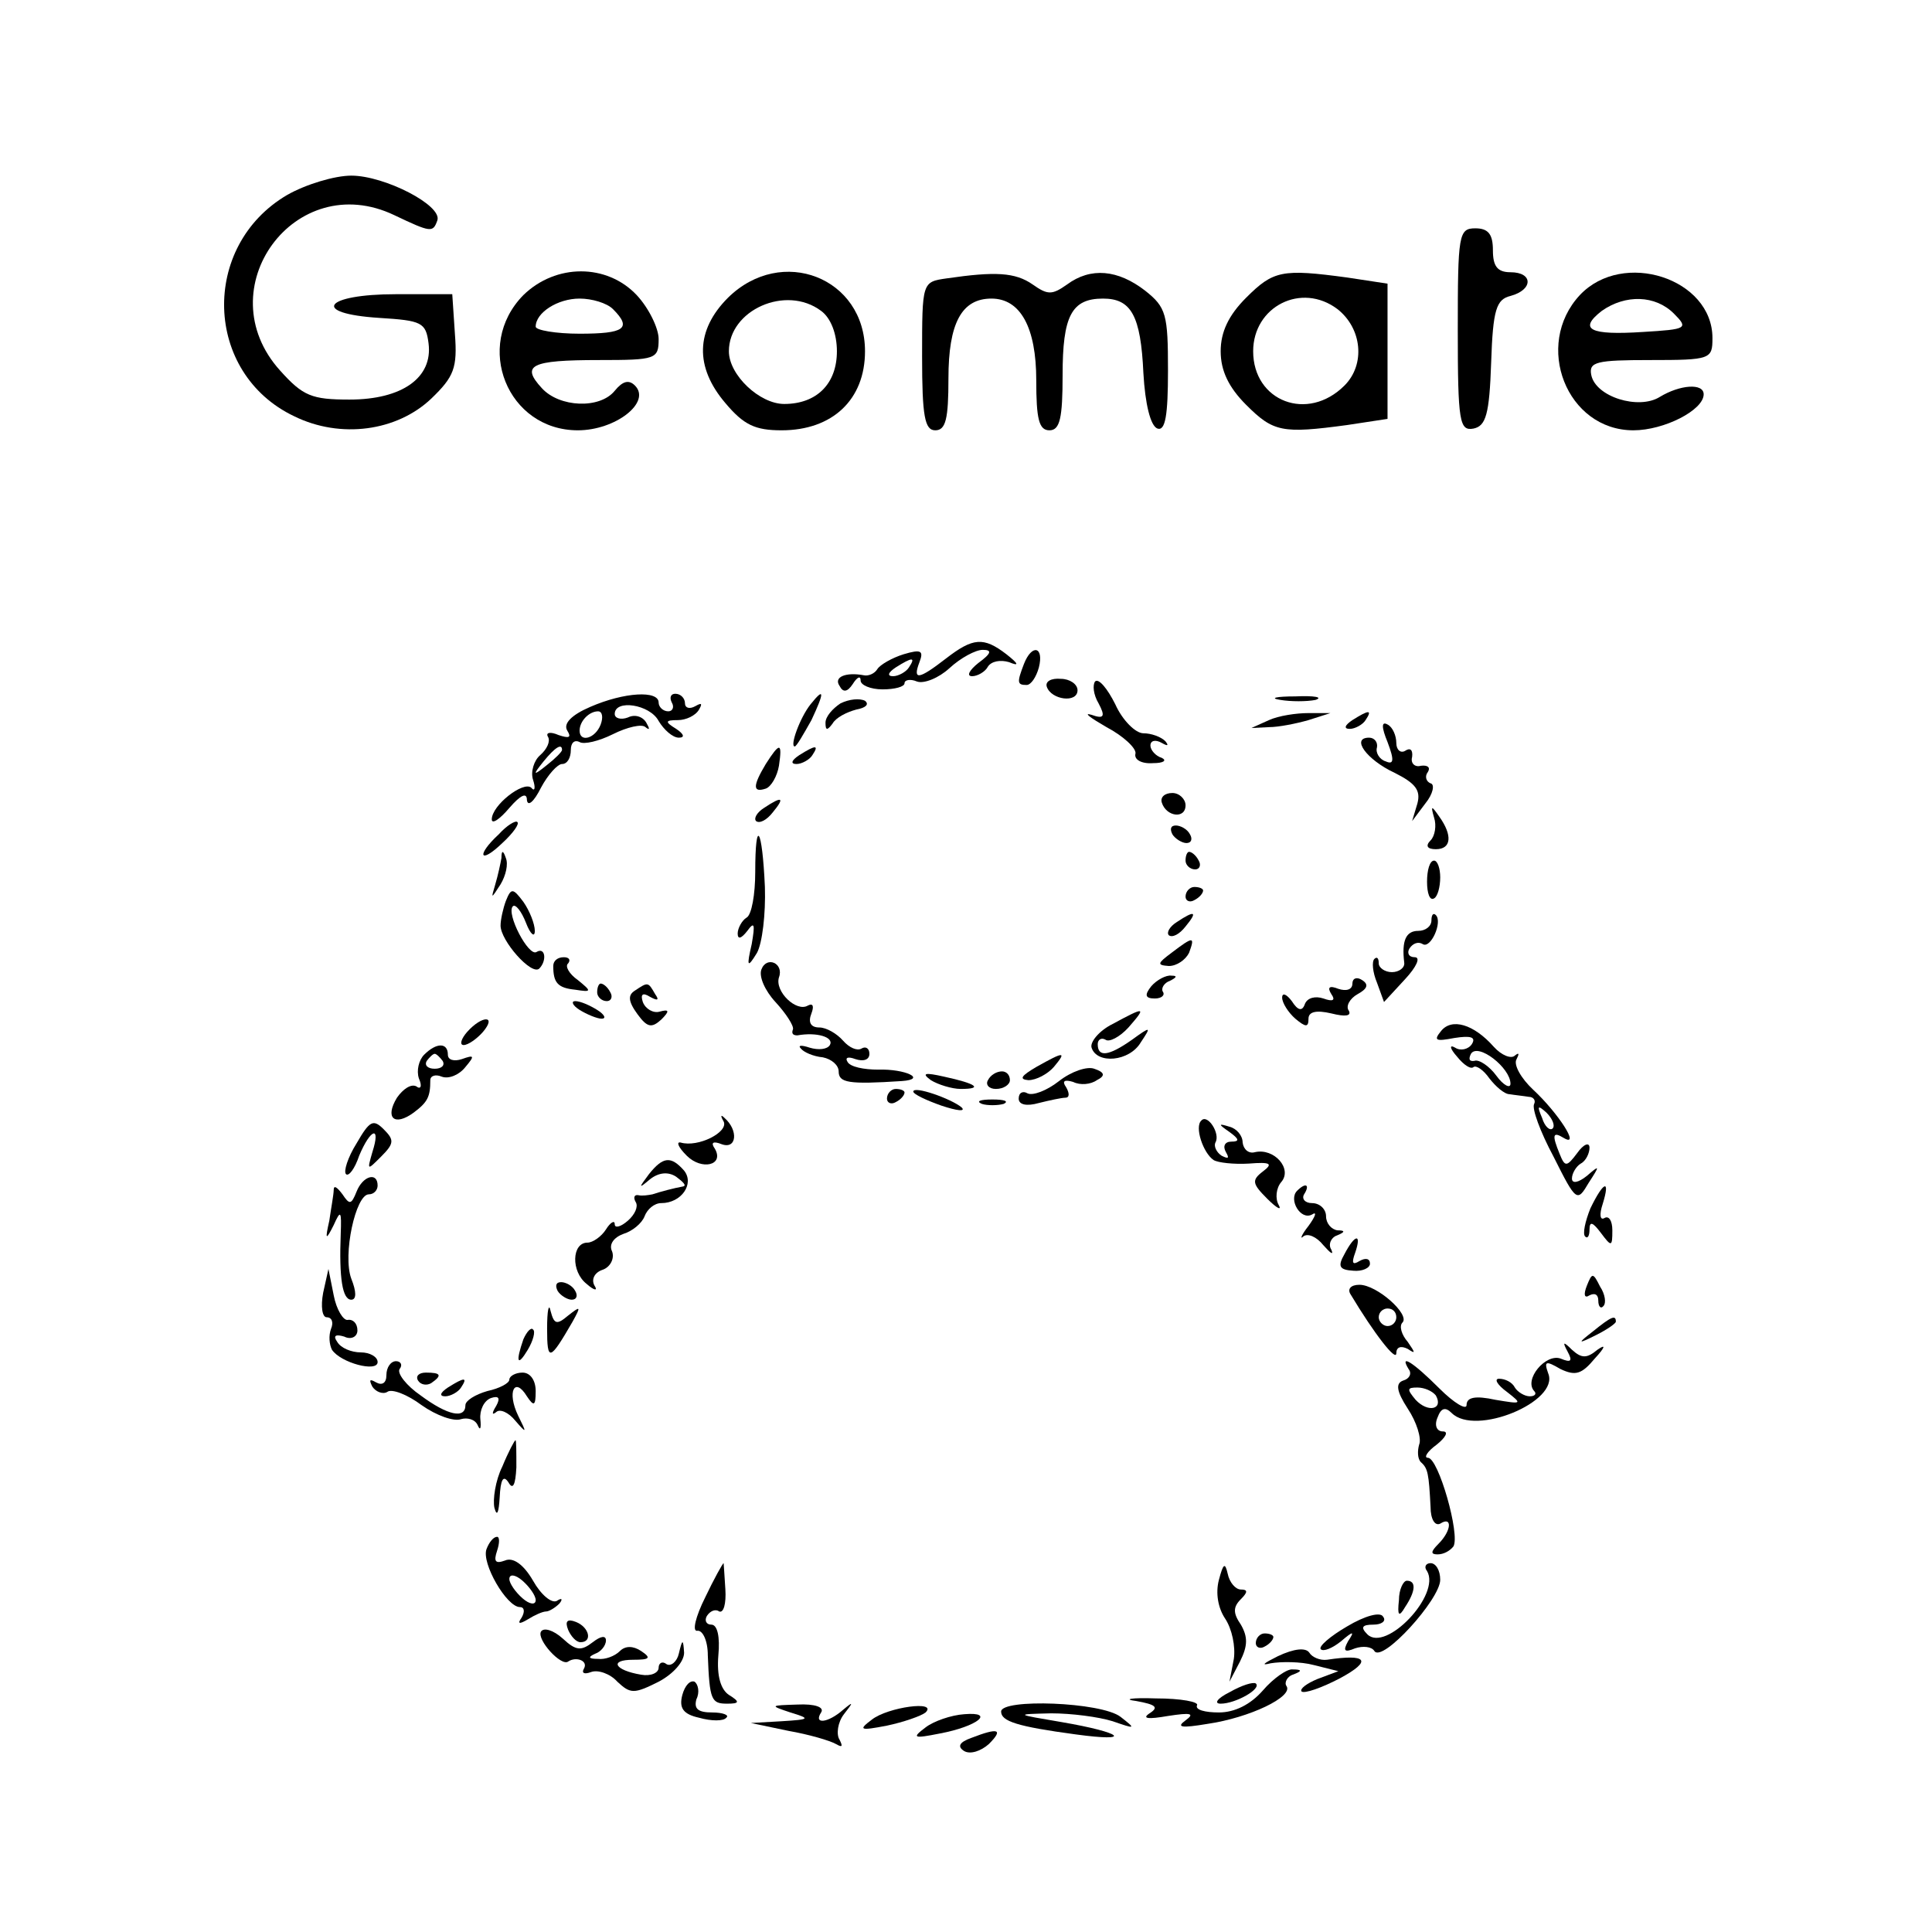 <?xml version="1.0" standalone="no"?>
<!DOCTYPE svg PUBLIC "-//W3C//DTD SVG 20010904//EN"
 "http://www.w3.org/TR/2001/REC-SVG-20010904/DTD/svg10.dtd">
<svg version="1.0" xmlns="http://www.w3.org/2000/svg"
 width="220pt" height="220pt" viewBox="0 0 220 220"
 preserveAspectRatio="xMidYMid meet">
<g transform="translate(0,220) scale(0.1,-0.1)"
fill="#000000" stroke="none">
<path d="M327 1978 c-99 -58 -95 -203 8 -252 53 -26 117 -17 156 20 26 25 30
35 27 74 l-3 45 -64 0 c-82 0 -98 -22 -19 -27 48 -3 53 -5 56 -29 5 -39 -30
-64 -90 -64 -43 0 -53 4 -79 33 -84 93 17 231 130 177 42 -20 44 -20 49 -6 6
17 -60 51 -98 51 -19 0 -52 -10 -73 -22z"/>
<path d="M1660 1824 c0 -105 2 -115 18 -112 14 3 18 16 20 75 2 61 6 72 22 76
26 7 26 27 0 27 -15 0 -20 7 -20 25 0 18 -5 25 -20 25 -19 0 -20 -7 -20 -116z"/>
<path d="M596 1864 c-57 -58 -18 -154 62 -154 43 0 84 32 65 51 -7 7 -14 5
-23 -6 -17 -21 -63 -19 -83 3 -24 26 -13 32 65 32 65 0 68 1 68 24 0 12 -11
35 -25 50 -34 36 -92 36 -129 0z m102 -16 c22 -22 13 -28 -38 -28 -27 0 -50 4
-50 8 0 16 25 32 50 32 14 0 31 -5 38 -12z"/>
<path d="M829 1861 c-37 -37 -38 -79 -3 -120 21 -25 34 -31 64 -31 58 0 95 35
95 90 0 84 -95 121 -156 61z m106 -15 c11 -8 18 -26 18 -46 0 -37 -23 -60 -60
-60 -28 0 -63 33 -63 60 0 47 65 76 105 46z"/>
<path d="M1078 1883 c-28 -4 -28 -4 -28 -89 0 -68 3 -84 15 -84 12 0 15 13 15
59 0 63 15 91 49 91 33 0 51 -33 51 -93 0 -44 3 -57 15 -57 12 0 15 14 15 63
0 67 10 87 46 87 32 0 43 -19 46 -85 2 -35 8 -60 16 -63 9 -3 12 15 12 66 0
64 -2 72 -26 91 -31 24 -62 27 -89 7 -17 -12 -22 -12 -39 0 -20 14 -43 15 -98
7z"/>
<path d="M1419 1861 c-20 -20 -29 -39 -29 -61 0 -22 9 -41 29 -61 31 -31 41
-33 115 -23 l46 7 0 77 0 77 -46 7 c-74 10 -84 8 -115 -23z m104 -13 c28 -22
32 -63 8 -87 -42 -42 -104 -18 -104 39 0 51 55 79 96 48z"/>
<path d="M1799 1864 c-53 -57 -15 -154 61 -154 35 0 80 23 80 41 0 13 -27 11
-50 -3 -24 -15 -73 0 -78 25 -3 15 6 17 67 17 69 0 71 1 71 25 0 68 -102 101
-151 49z m107 -21 c17 -17 15 -18 -35 -21 -61 -4 -74 3 -47 24 27 19 61 18 82
-3z"/>
<path d="M1077 1450 c-31 -24 -38 -25 -30 -4 5 13 2 15 -18 9 -13 -4 -27 -12
-30 -17 -3 -5 -10 -8 -15 -7 -21 4 -35 -2 -28 -12 4 -8 9 -7 15 2 5 8 9 10 9
4 0 -5 11 -10 25 -10 14 0 25 3 25 7 0 4 7 5 14 2 8 -3 25 4 37 15 13 12 30
21 38 21 11 0 10 -4 -5 -15 -10 -8 -14 -15 -7 -15 6 0 15 5 18 11 4 6 14 8 24
5 12 -5 11 -2 -3 9 -26 20 -38 19 -69 -5z m-42 -10 c-3 -5 -12 -10 -18 -10 -7
0 -6 4 3 10 19 12 23 12 15 0z"/>
<path d="M1166 1444 c-8 -21 -8 -24 3 -24 5 0 11 9 14 20 6 24 -8 27 -17 4z"/>
<path d="M1192 1418 c5 -15 35 -19 35 -4 0 7 -9 13 -19 13 -11 1 -18 -3 -16
-9z"/>
<path d="M1247 1424 c-3 -4 -2 -15 4 -25 8 -15 6 -18 -8 -13 -10 3 -2 -3 17
-14 19 -10 34 -24 33 -30 -2 -7 7 -12 20 -11 12 0 16 3 10 6 -7 2 -13 9 -13
14 0 6 6 7 13 3 7 -4 8 -3 4 2 -5 5 -16 9 -25 9 -9 0 -24 15 -32 33 -9 18 -19
30 -23 26z"/>
<path d="M672 1395 c-21 -9 -31 -19 -26 -27 5 -8 2 -9 -10 -5 -9 4 -15 3 -12
-2 3 -5 -1 -14 -9 -21 -7 -6 -11 -19 -8 -28 3 -9 2 -14 -2 -9 -9 8 -45 -20
-45 -36 0 -6 9 0 20 13 13 15 20 18 20 9 1 -8 8 -2 16 14 8 15 19 27 24 27 6
0 10 7 10 16 0 8 4 12 10 9 5 -3 22 1 38 9 16 8 33 12 37 8 5 -4 5 -2 1 5 -4
7 -13 10 -21 6 -8 -3 -15 -1 -15 4 0 17 40 11 50 -8 6 -10 16 -19 23 -19 7 0
6 4 -3 10 -13 8 -13 10 2 10 9 0 20 5 24 12 4 7 3 8 -4 4 -7 -4 -12 -2 -12 3
0 6 -5 11 -11 11 -5 0 -7 -4 -4 -10 3 -5 1 -10 -4 -10 -6 0 -11 5 -11 10 0 14
-39 12 -78 -5z m12 -20 c-6 -16 -24 -21 -24 -7 0 11 11 22 21 22 5 0 6 -7 3
-15z m-44 -29 c0 -2 -8 -10 -17 -17 -16 -13 -17 -12 -4 4 13 16 21 21 21 13z"/>
<path d="M923 1398 c-12 -15 -24 -48 -18 -48 2 0 10 14 19 30 15 32 15 38 -1
18z"/>
<path d="M957 1399 c-9 -6 -17 -15 -17 -22 0 -9 2 -9 8 -1 4 7 16 13 27 16 11
2 15 6 10 10 -6 3 -18 2 -28 -3z"/>
<path d="M1458 1403 c12 -2 30 -2 40 0 9 3 -1 5 -23 4 -22 0 -30 -2 -17 -4z"/>
<path d="M1445 1380 l-20 -9 20 1 c11 0 31 4 45 8 l25 8 -25 0 c-14 0 -34 -3
-45 -8z"/>
<path d="M1540 1380 c-9 -6 -10 -10 -3 -10 6 0 15 5 18 10 8 12 4 12 -15 0z"/>
<path d="M1580 1355 c8 -21 7 -26 -2 -22 -7 2 -12 10 -10 16 1 6 -3 11 -9 11
-21 0 -3 -25 29 -40 24 -12 30 -20 26 -35 l-6 -20 15 20 c9 11 11 22 6 23 -5
2 -7 8 -3 13 3 5 0 8 -8 7 -7 -2 -12 3 -10 10 1 8 -2 11 -8 7 -5 -3 -10 1 -10
9 0 8 -4 18 -10 21 -7 4 -7 -3 0 -20z"/>
<path d="M872 1330 c-15 -25 -15 -33 0 -28 6 2 13 14 15 26 4 27 1 27 -15 2z"/>
<path d="M910 1340 c-9 -6 -10 -10 -3 -10 6 0 15 5 18 10 8 12 4 12 -15 0z"/>
<path d="M1323 1286 c5 -16 27 -19 27 -3 0 7 -7 14 -15 14 -9 0 -14 -5 -12
-11z"/>
<path d="M870 1280 c-8 -5 -12 -12 -9 -15 4 -3 12 1 19 10 14 17 11 19 -10 5z"/>
<path d="M1633 1269 c3 -9 1 -21 -4 -26 -6 -6 -4 -10 6 -10 18 0 19 16 4 37
-9 13 -10 13 -6 -1z"/>
<path d="M568 1250 c-26 -24 -22 -35 4 -10 12 11 20 22 17 24 -2 2 -12 -4 -21
-14z"/>
<path d="M1335 1250 c3 -5 11 -10 16 -10 6 0 7 5 4 10 -3 6 -11 10 -16 10 -6
0 -7 -4 -4 -10z"/>
<path d="M860 1207 c0 -25 -4 -49 -10 -52 -5 -3 -10 -12 -10 -18 0 -7 4 -6 11
3 8 11 9 8 5 -15 -6 -26 -5 -28 6 -10 6 11 10 44 9 75 -3 68 -11 80 -11 17z"/>
<path d="M571 1223 c-1 -6 -4 -20 -7 -30 -5 -17 -5 -17 6 0 6 10 9 23 6 30 -3
9 -5 9 -5 0z"/>
<path d="M1350 1220 c0 -5 5 -10 11 -10 5 0 7 5 4 10 -3 6 -8 10 -11 10 -2 0
-4 -4 -4 -10z"/>
<path d="M1625 1196 c0 -13 3 -22 8 -19 4 2 7 13 7 24 0 10 -3 19 -7 19 -5 0
-8 -11 -8 -24z"/>
<path d="M576 1174 c-3 -8 -6 -21 -6 -28 0 -17 35 -57 44 -49 9 9 7 25 -3 19
-9 -6 -35 44 -27 52 3 3 10 -6 15 -19 5 -13 10 -17 10 -9 0 8 -6 23 -13 33
-12 16 -14 16 -20 1z"/>
<path d="M1350 1179 c0 -5 5 -7 10 -4 6 3 10 8 10 11 0 2 -4 4 -10 4 -5 0 -10
-5 -10 -11z"/>
<path d="M1340 1150 c-8 -5 -12 -12 -9 -15 4 -3 12 1 19 10 14 17 11 19 -10 5z"/>
<path d="M1630 1152 c0 -7 -7 -12 -15 -12 -14 0 -19 -11 -16 -36 1 -6 -6 -11
-14 -11 -8 0 -15 5 -15 10 0 6 -2 8 -5 5 -3 -3 -2 -15 3 -27 l8 -22 24 26 c13
14 18 25 11 25 -7 0 -9 5 -6 10 4 6 10 8 15 5 9 -6 23 25 15 33 -3 3 -5 0 -5
-6z"/>
<path d="M1334 1115 c-16 -12 -17 -14 -3 -15 9 0 19 7 23 15 7 19 5 19 -20 0z"/>
<path d="M630 1100 c0 -19 5 -25 25 -27 19 -3 19 -2 3 11 -10 7 -15 16 -11 19
3 4 1 7 -5 7 -7 0 -12 -4 -12 -10z"/>
<path d="M867 1096 c-3 -8 4 -24 16 -37 12 -13 21 -27 20 -31 -2 -5 0 -7 5 -7
22 4 42 -2 37 -11 -3 -5 -13 -6 -23 -3 -9 3 -14 3 -10 -1 3 -4 14 -9 25 -10
10 -2 18 -9 18 -16 0 -13 11 -15 72 -11 29 2 4 14 -27 13 -16 0 -32 3 -35 9
-3 5 1 6 9 3 9 -3 16 -1 16 6 0 6 -4 9 -9 6 -5 -3 -14 1 -21 9 -7 8 -19 15
-27 15 -10 0 -13 6 -9 16 3 8 2 12 -4 9 -13 -8 -38 16 -33 32 6 16 -14 25 -20
9z"/>
<path d="M1311 1077 c-8 -10 -7 -14 4 -14 8 0 12 4 9 8 -2 4 2 10 8 12 8 4 9
6 2 6 -6 1 -17 -5 -23 -12z"/>
<path d="M1540 1080 c0 -7 -7 -9 -16 -6 -10 4 -13 2 -8 -6 5 -7 2 -9 -9 -5 -9
3 -18 1 -21 -6 -3 -9 -8 -8 -15 3 -6 8 -11 10 -11 4 0 -6 7 -17 15 -24 12 -10
15 -10 15 0 0 8 9 10 26 6 16 -4 23 -3 20 3 -4 5 1 14 10 19 11 6 13 11 5 16
-6 4 -11 2 -11 -4z"/>
<path d="M680 1070 c0 -5 5 -10 11 -10 5 0 7 5 4 10 -3 6 -8 10 -11 10 -2 0
-4 -4 -4 -10z"/>
<path d="M723 1072 c-8 -5 -8 -12 3 -27 11 -15 16 -16 27 -6 10 10 9 12 -2 9
-7 -2 -16 3 -19 11 -3 9 0 11 8 6 9 -5 11 -4 6 3 -8 14 -8 14 -23 4z"/>
<path d="M660 1050 c8 -5 20 -10 25 -10 6 0 3 5 -5 10 -8 5 -19 10 -25 10 -5
0 -3 -5 5 -10z"/>
<path d="M1267 1034 c-16 -8 -26 -21 -24 -27 6 -19 43 -16 56 6 12 18 12 19
-10 3 -27 -19 -39 -20 -39 -5 0 5 4 8 9 5 4 -3 16 3 26 14 21 24 19 24 -18 4z"/>
<path d="M532 1025 c-7 -8 -9 -15 -4 -15 5 0 15 7 22 15 16 19 -1 19 -18 0z"/>
<path d="M1641 1026 c-9 -11 -6 -12 15 -8 19 3 25 1 20 -7 -4 -6 -13 -8 -19
-4 -7 4 -6 -1 2 -10 8 -10 16 -15 19 -12 3 2 11 -3 18 -13 7 -9 17 -18 23 -18
6 -1 16 -2 22 -3 5 0 8 -4 6 -8 -3 -5 7 -32 22 -60 26 -52 27 -52 40 -30 13
20 13 21 -2 8 -10 -8 -17 -9 -17 -3 0 6 5 14 10 17 6 3 10 12 10 18 0 7 -7 4
-14 -6 -12 -16 -14 -16 -20 -1 -9 22 -8 26 5 18 19 -11 -7 29 -35 55 -14 13
-23 29 -19 35 3 6 3 8 -2 4 -4 -4 -15 0 -24 10 -23 26 -48 33 -60 18z m79 -60
c0 -6 -8 -2 -16 9 -8 11 -20 19 -25 17 -6 -1 -7 2 -4 8 8 13 45 -16 45 -34z
m48 -51 c-3 -3 -9 2 -12 12 -6 14 -5 15 5 6 7 -7 10 -15 7 -18z"/>
<path d="M483 999 c-6 -6 -9 -18 -6 -27 4 -9 2 -13 -3 -9 -6 3 -15 -3 -22 -13
-14 -23 -3 -33 19 -17 16 12 19 18 19 37 0 5 6 7 13 4 8 -3 20 2 27 11 11 13
10 14 -4 9 -9 -3 -16 -1 -16 5 0 14 -13 14 -27 0z m21 -7 c3 -5 -1 -9 -9 -9
-8 0 -12 4 -9 9 3 4 7 8 9 8 2 0 6 -4 9 -8z"/>
<path d="M1180 985 c-17 -10 -20 -14 -9 -15 9 0 22 7 29 15 15 18 12 18 -20 0z"/>
<path d="M1206 969 c-14 -11 -30 -17 -36 -14 -5 3 -10 1 -10 -6 0 -7 9 -9 23
-5 12 3 26 6 30 6 5 0 5 5 1 12 -5 7 -2 9 8 6 8 -4 20 -3 27 2 10 5 9 9 -3 13
-8 3 -26 -3 -40 -14z"/>
<path d="M1060 970 c8 -5 24 -10 34 -10 26 0 18 6 -19 14 -22 5 -26 4 -15 -4z"/>
<path d="M1125 970 c-3 -5 1 -10 9 -10 9 0 16 5 16 10 0 6 -4 10 -9 10 -6 0
-13 -4 -16 -10z"/>
<path d="M1010 949 c0 -5 5 -7 10 -4 6 3 10 8 10 11 0 2 -4 4 -10 4 -5 0 -10
-5 -10 -11z"/>
<path d="M1040 957 c0 -3 15 -10 32 -16 18 -6 28 -7 23 -2 -12 10 -55 25 -55
18z"/>
<path d="M1118 943 c6 -2 18 -2 25 0 6 3 1 5 -13 5 -14 0 -19 -2 -12 -5z"/>
<path d="M406 898 c-10 -16 -15 -32 -12 -35 3 -3 10 6 15 21 13 31 25 35 15 4
-6 -21 -6 -21 10 -5 15 15 15 19 3 31 -12 12 -16 10 -31 -16z"/>
<path d="M824 923 c6 -12 -29 -30 -49 -24 -5 1 -3 -5 7 -15 17 -17 43 -11 32
8 -5 7 -2 9 8 5 17 -6 19 16 3 30 -4 4 -5 3 -1 -4z"/>
<path d="M1368 924 c-8 -7 2 -37 14 -45 5 -3 23 -5 40 -4 25 2 28 0 16 -9 -13
-10 -12 -14 5 -31 11 -11 17 -14 13 -7 -4 7 -3 19 3 26 13 15 -8 39 -30 34 -7
-2 -13 3 -14 11 0 8 -7 16 -15 18 -13 4 -13 3 0 -6 11 -8 12 -11 2 -11 -7 0
-10 -5 -6 -12 4 -7 3 -8 -5 -4 -6 4 -9 11 -7 15 6 10 -9 33 -16 25z"/>
<path d="M739 863 c-12 -16 -12 -17 1 -6 10 8 21 9 30 3 8 -6 12 -10 8 -11
-11 -2 -26 -6 -35 -9 -5 -1 -12 -2 -16 -1 -5 1 -6 -3 -3 -8 3 -5 -1 -14 -9
-21 -8 -7 -15 -9 -15 -4 0 5 -5 2 -10 -6 -5 -8 -15 -15 -21 -15 -18 0 -19 -33
-1 -47 9 -8 13 -8 9 -2 -4 7 0 15 9 18 9 3 14 13 11 21 -4 8 2 16 13 20 10 3
21 12 24 20 3 8 11 15 19 15 23 0 38 22 26 37 -15 17 -24 16 -40 -4z"/>
<path d="M406 843 c-6 -15 -8 -15 -16 -3 -6 8 -10 11 -10 5 0 -5 -3 -21 -5
-35 -5 -22 -4 -23 5 -5 8 18 9 16 8 -10 -2 -51 2 -75 12 -75 6 0 6 9 0 24 -10
27 5 96 20 96 6 0 10 5 10 10 0 16 -17 11 -24 -7z"/>
<path d="M1477 844 c-10 -10 4 -34 17 -27 6 4 4 -2 -4 -13 -8 -10 -10 -16 -6
-12 5 4 15 0 23 -10 8 -9 12 -12 9 -5 -4 6 0 14 6 16 10 4 10 6 1 6 -7 1 -13
8 -13 16 0 8 -7 15 -16 15 -8 0 -12 5 -9 10 7 11 2 14 -8 4z"/>
<path d="M1811 824 c-6 -15 -9 -29 -6 -32 3 -3 5 1 5 8 0 10 4 8 13 -4 12 -16
13 -16 13 3 0 11 -4 17 -9 14 -5 -3 -6 4 -2 16 9 29 1 26 -14 -5z"/>
<path d="M1531 772 c-8 -14 -6 -18 10 -19 10 -1 19 3 19 8 0 6 -5 7 -12 3 -8
-5 -9 -2 -5 9 8 23 0 22 -12 -1z"/>
<path d="M368 728 c-3 -16 -1 -28 4 -28 6 0 8 -6 5 -13 -3 -8 -2 -18 1 -24 10
-15 52 -26 52 -14 0 6 -9 11 -19 11 -11 0 -23 5 -27 12 -5 7 -2 9 8 6 8 -4 15
0 15 7 0 8 -5 13 -11 12 -5 -1 -13 12 -16 28 l-6 30 -6 -27z"/>
<path d="M1807 736 c-4 -10 -3 -15 3 -11 6 3 10 1 10 -6 0 -7 3 -10 6 -6 3 3
2 13 -4 22 -8 16 -9 16 -15 1z"/>
<path d="M635 730 c3 -5 11 -10 16 -10 6 0 7 5 4 10 -3 6 -11 10 -16 10 -6 0
-7 -4 -4 -10z"/>
<path d="M1538 726 c27 -45 52 -77 52 -67 0 7 5 9 13 5 9 -6 9 -5 0 8 -7 8
-10 18 -6 22 9 9 -29 43 -49 43 -10 0 -14 -5 -10 -11z m52 -26 c0 -5 -4 -10
-10 -10 -5 0 -10 5 -10 10 0 6 5 10 10 10 6 0 10 -4 10 -10z"/>
<path d="M623 687 c0 -38 3 -37 29 8 10 18 9 18 -5 7 -13 -11 -16 -10 -20 5
-2 10 -4 1 -4 -20z"/>
<path d="M1814 684 c-18 -14 -18 -15 4 -4 12 6 22 13 22 15 0 8 -5 6 -26 -11z"/>
<path d="M596 675 c-9 -26 -7 -32 5 -12 6 10 9 21 6 23 -2 3 -7 -2 -11 -11z"/>
<path d="M1785 661 c6 -11 4 -13 -8 -8 -17 6 -42 -24 -30 -37 3 -3 1 -6 -5 -6
-6 0 -14 5 -17 10 -3 6 -11 10 -18 10 -6 0 -2 -7 9 -15 18 -14 17 -14 -13 -9
-23 5 -33 3 -33 -6 0 -6 -14 2 -31 19 -30 30 -46 40 -35 22 4 -5 1 -11 -6 -13
-9 -3 -8 -12 5 -32 10 -15 16 -34 13 -41 -2 -7 -2 -16 2 -20 8 -7 9 -13 11
-51 0 -14 5 -22 11 -19 14 9 13 -8 -2 -23 -9 -9 -9 -12 -1 -12 7 0 14 4 18 9
8 13 -17 101 -29 101 -5 0 -1 7 10 15 10 8 14 15 7 15 -7 0 -10 7 -6 16 4 11
9 12 16 5 27 -27 123 13 110 45 -5 14 -3 15 14 5 17 -8 24 -6 39 12 12 13 13
17 3 10 -12 -10 -18 -10 -29 0 -10 10 -11 9 -5 -2z m-150 -50 c9 -16 -9 -20
-23 -5 -10 12 -10 14 2 14 8 0 17 -4 21 -9z"/>
<path d="M440 634 c0 -9 -5 -12 -12 -8 -7 4 -8 3 -4 -5 4 -6 12 -9 17 -6 5 4
23 -3 39 -15 17 -12 37 -19 45 -16 7 2 16 0 19 -7 3 -7 4 -3 3 7 -1 10 4 21
12 24 9 3 11 0 6 -9 -5 -8 -5 -11 0 -7 4 4 14 0 22 -10 13 -15 13 -14 3 6 -13
27 -4 45 10 22 8 -12 10 -11 10 6 0 12 -6 21 -15 21 -8 0 -15 -4 -15 -8 0 -4
-11 -10 -25 -13 -14 -4 -25 -11 -25 -16 0 -16 -20 -12 -51 11 -16 11 -27 25
-24 30 4 5 1 9 -4 9 -6 0 -11 -7 -11 -16z"/>
<path d="M476 628 c3 -5 10 -6 15 -3 13 9 11 12 -6 12 -8 0 -12 -4 -9 -9z"/>
<path d="M510 620 c-9 -6 -10 -10 -3 -10 6 0 15 5 18 10 8 12 4 12 -15 0z"/>
<path d="M572 530 c-8 -16 -11 -38 -9 -47 3 -11 5 -5 6 12 1 20 4 26 10 17 5
-9 8 -3 9 17 0 17 0 31 -1 31 -1 0 -8 -13 -15 -30z"/>
<path d="M554 436 c-6 -16 23 -66 38 -66 5 0 6 -5 2 -12 -5 -7 -3 -8 7 -2 8 5
17 9 21 9 3 0 10 4 15 9 4 5 3 7 -3 3 -6 -3 -18 7 -27 23 -11 19 -23 27 -32
23 -11 -4 -13 -1 -9 11 3 9 3 16 0 16 -4 0 -9 -6 -12 -14z m56 -58 c0 -6 -7
-5 -15 2 -8 7 -15 17 -15 22 0 6 7 5 15 -2 8 -7 15 -17 15 -22z"/>
<path d="M803 381 c-11 -22 -15 -39 -9 -38 6 1 12 -11 12 -28 2 -51 4 -55 22
-55 14 0 15 2 2 10 -9 6 -14 21 -12 45 2 21 -1 35 -8 35 -6 0 -8 5 -5 10 4 6
10 8 14 5 5 -2 8 9 7 25 -1 17 -2 30 -2 30 -1 0 -11 -18 -21 -39z"/>
<path d="M1388 401 c-4 -15 -1 -32 7 -44 8 -12 12 -32 10 -46 l-5 -26 12 23
c9 18 9 28 1 42 -9 13 -9 20 0 29 8 8 8 11 0 11 -6 0 -13 8 -15 18 -3 13 -5
12 -10 -7z"/>
<path d="M1625 411 c16 -27 -47 -93 -68 -72 -8 8 -6 11 7 11 9 0 15 4 11 9 -3
6 -21 1 -41 -11 -19 -11 -33 -23 -30 -26 3 -3 13 1 23 9 14 12 16 12 8 0 -6
-11 -4 -13 8 -8 9 3 19 2 22 -3 9 -14 75 59 75 81 0 11 -5 19 -11 19 -5 0 -8
-4 -4 -9z"/>
<path d="M1593 378 c-2 -18 0 -20 7 -8 12 18 13 30 2 30 -4 0 -9 -10 -9 -22z"/>
<path d="M647 344 c3 -7 9 -14 14 -14 14 0 10 17 -5 23 -10 4 -13 1 -9 -9z"/>
<path d="M616 342 c-5 -9 23 -40 31 -34 9 6 23 1 18 -8 -3 -5 0 -7 8 -4 8 3
22 -2 30 -11 15 -14 19 -14 47 0 17 9 29 23 29 33 -1 16 -2 16 -6 -1 -2 -9 -9
-15 -14 -12 -5 4 -9 1 -9 -4 0 -6 -9 -10 -20 -8 -30 5 -37 17 -9 17 19 0 21 2
9 10 -9 6 -18 6 -24 0 -6 -6 -17 -10 -25 -9 -11 0 -12 2 -3 6 6 2 12 9 12 15
0 6 -6 5 -15 -2 -13 -10 -19 -10 -34 4 -11 10 -22 13 -25 8z"/>
<path d="M1430 329 c0 -5 5 -7 10 -4 6 3 10 8 10 11 0 2 -4 4 -10 4 -5 0 -10
-5 -10 -11z"/>
<path d="M1455 314 c-16 -8 -20 -11 -8 -8 12 2 34 2 49 -2 l28 -7 -24 -9 c-12
-5 -20 -11 -18 -14 3 -3 23 4 44 15 37 20 31 28 -15 21 -8 -1 -17 3 -20 8 -4
6 -17 5 -36 -4z"/>
<path d="M1438 275 c-14 -16 -32 -25 -50 -25 -16 0 -27 3 -25 8 3 4 -18 8 -47
8 -28 1 -38 -1 -22 -3 22 -4 26 -7 15 -14 -9 -6 -2 -7 21 -3 26 4 31 3 20 -5
-11 -8 -5 -9 25 -4 48 7 98 31 90 43 -3 4 1 11 7 13 11 4 11 6 0 6 -6 1 -22
-10 -34 -24z"/>
<path d="M777 270 c-4 -15 1 -22 19 -26 14 -4 28 -4 31 0 4 3 -4 6 -16 6 -16
0 -21 4 -18 15 4 8 2 17 -2 20 -5 2 -11 -4 -14 -15z"/>
<path d="M1400 273 c-14 -7 -18 -13 -10 -13 17 0 47 17 40 23 -3 2 -16 -2 -30
-10z"/>
<path d="M900 250 c23 -7 23 -8 -10 -10 l-35 -2 43 -9 c23 -4 47 -11 54 -15 7
-4 8 -3 4 5 -4 6 -2 20 5 29 11 14 11 15 -1 5 -17 -15 -34 -17 -25 -3 4 6 -7
10 -27 9 -31 -1 -32 -1 -8 -9z"/>
<path d="M993 242 c-16 -12 -14 -13 17 -7 19 4 39 11 44 15 14 14 -43 6 -61
-8z"/>
<path d="M1140 251 c0 -11 18 -17 85 -26 66 -9 54 2 -16 14 -53 9 -54 9 -12
10 23 0 54 -4 70 -9 26 -9 27 -9 9 5 -22 17 -136 21 -136 6z"/>
<path d="M1054 233 c-16 -12 -14 -13 16 -7 43 8 64 25 28 22 -15 -1 -35 -8
-44 -15z"/>
<path d="M1106 221 c-14 -5 -16 -10 -8 -15 7 -4 19 0 28 8 17 17 11 19 -20 7z"/>
</g>
</svg>

